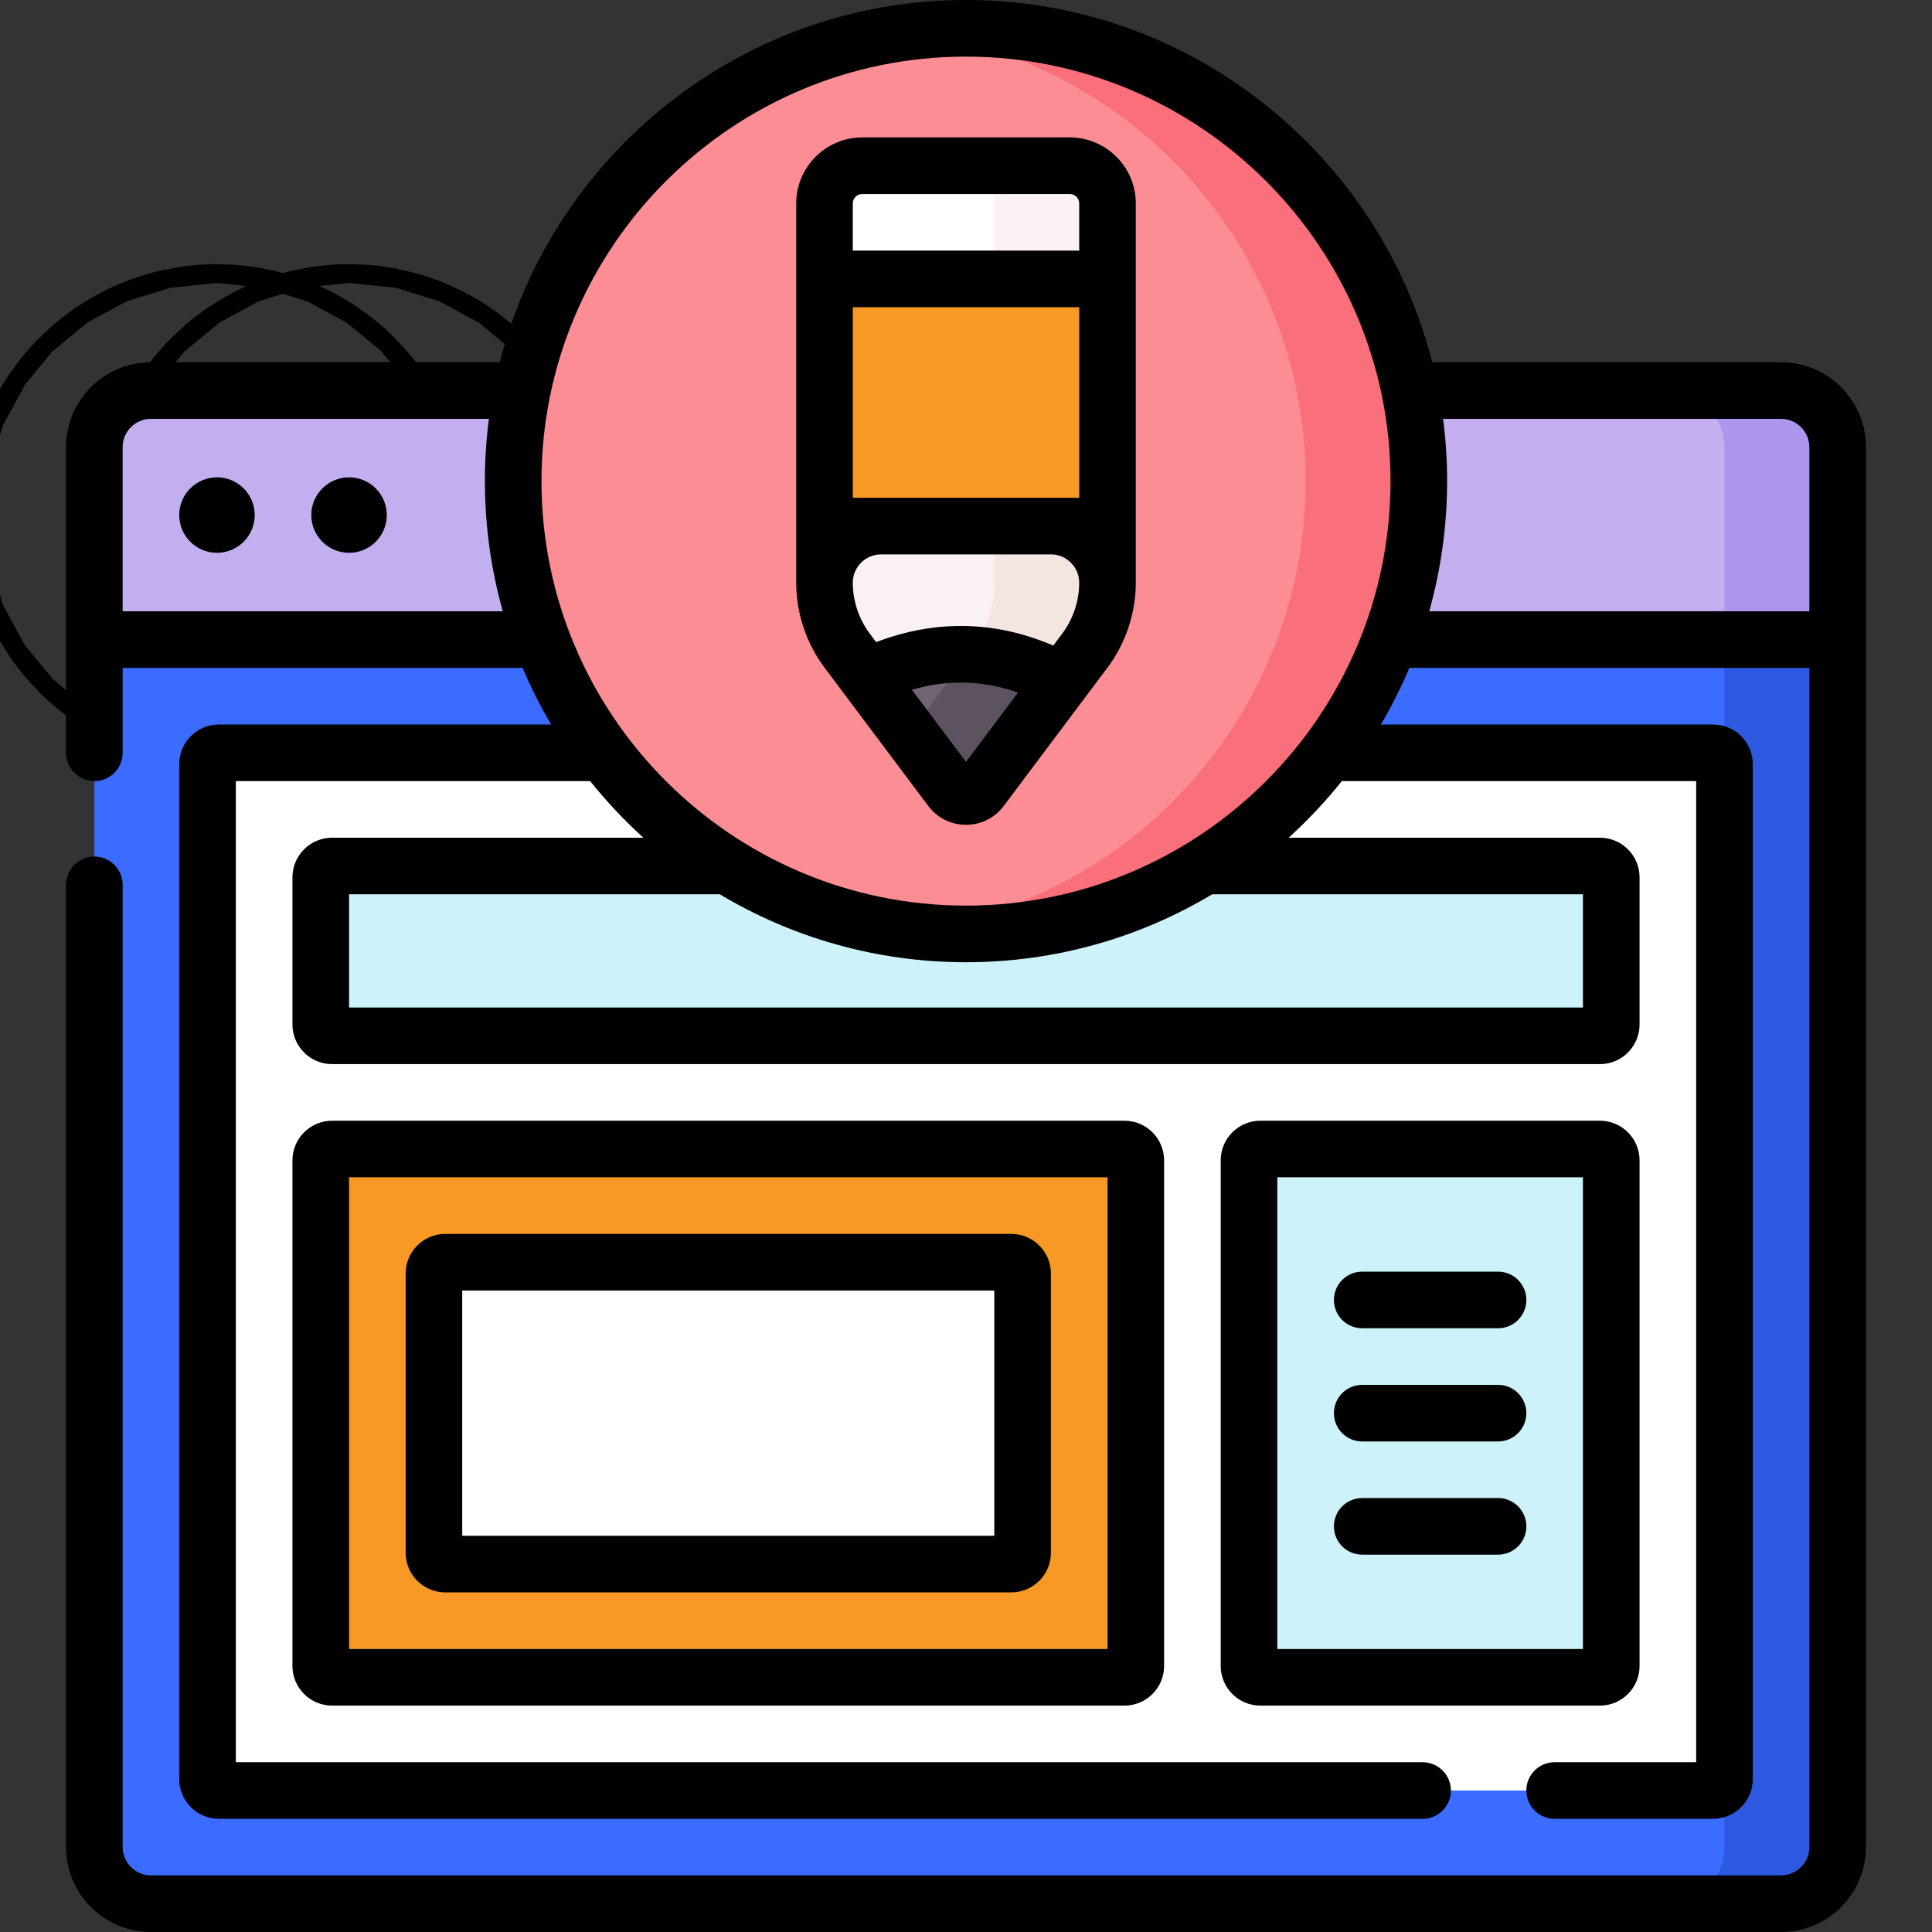 <svg width="60" height="60" viewBox="0 0 60 60" fill="none" xmlns="http://www.w3.org/2000/svg">
<rect x="0" y="0" width="60" height="60" fill="#333333" stroke="none"/>
<g clip-path="url(#clip0)">
<path d="M10.84 16.289C11.002 16.289 11.133 16.158 11.133 15.996C11.133 15.834 11.002 15.703 10.84 15.703C10.678 15.703 10.547 15.834 10.547 15.996C10.547 16.158 10.678 16.289 10.84 16.289Z" stroke="black" stroke-width="15" stroke-miterlimit="10" stroke-linecap="round" stroke-linejoin="round"/>
<path d="M6.738 16.289C6.9 16.289 7.031 16.158 7.031 15.996C7.031 15.834 6.9 15.703 6.738 15.703C6.576 15.703 6.445 15.834 6.445 15.996C6.445 16.158 6.576 16.289 6.738 16.289Z" stroke="black" stroke-width="15" stroke-miterlimit="10" stroke-linecap="round" stroke-linejoin="round"/>
<path d="M55.312 59.121H4.688C3.717 59.121 2.93 58.334 2.93 57.363V13.887C2.93 12.916 3.717 12.129 4.688 12.129H55.312C56.283 12.129 57.07 12.916 57.07 13.887V57.363C57.07 58.334 56.283 59.121 55.312 59.121Z" fill="#3C6BFF"/>
<path d="M57.07 19.863V57.363C57.07 58.334 56.283 59.121 55.312 59.121H51.797C52.767 59.121 53.555 58.334 53.555 57.363V19.863H57.07Z" fill="#2D58E0"/>
<path d="M53.203 55.605H6.797C6.603 55.605 6.445 55.448 6.445 55.254V23.73C6.445 23.536 6.603 23.379 6.797 23.379H53.203C53.397 23.379 53.555 23.536 53.555 23.73V55.254C53.555 55.448 53.397 55.605 53.203 55.605Z" fill="white"/>
<path d="M55.312 12.129H4.688C3.717 12.129 2.93 12.916 2.93 13.887V19.863H57.07V13.887C57.07 12.916 56.283 12.129 55.312 12.129Z" fill="#C3AFF0"/>
<path d="M57.07 13.887V19.863H53.555V13.887C53.555 12.916 52.767 12.129 51.797 12.129H55.312C56.283 12.129 57.07 12.916 57.07 13.887Z" fill="#AD96ED"/>
<path d="M49.688 32.168H10.312C10.118 32.168 9.961 32.011 9.961 31.816V27.246C9.961 27.052 10.118 26.895 10.312 26.895H49.688C49.882 26.895 50.039 27.052 50.039 27.246V31.816C50.039 32.011 49.882 32.168 49.688 32.168Z" fill="#CDF2F9"/>
<path d="M34.922 52.09H10.312C10.118 52.09 9.961 51.932 9.961 51.738V36.035C9.961 35.841 10.118 35.684 10.312 35.684H34.922C35.116 35.684 35.273 35.841 35.273 36.035V51.738C35.273 51.932 35.116 52.09 34.922 52.09Z" fill="#F79924"/>
<path d="M39.141 52.09H49.688C49.882 52.09 50.039 51.932 50.039 51.738V36.035C50.039 35.841 49.882 35.684 49.688 35.684H39.141C38.946 35.684 38.789 35.841 38.789 36.035V51.738C38.789 51.932 38.946 52.09 39.141 52.09Z" fill="#CDF2F9"/>
<path d="M31.406 48.574H13.828C13.634 48.574 13.477 48.417 13.477 48.223V39.551C13.477 39.357 13.634 39.199 13.828 39.199H31.406C31.6 39.199 31.758 39.357 31.758 39.551V48.223C31.758 48.417 31.6 48.574 31.406 48.574Z" fill="white"/>
<path d="M30 29.004C22.233 29.004 15.938 22.708 15.938 14.941C15.938 7.175 22.233 0.879 30 0.879C37.767 0.879 44.062 7.175 44.062 14.941C44.062 22.708 37.767 29.004 30 29.004Z" fill="#FC8D94"/>
<path d="M44.062 14.941C44.062 18.825 42.489 22.341 39.943 24.885C37.399 27.43 33.884 29.004 30 29.004C29.405 29.004 28.818 28.966 28.242 28.895C31.423 28.499 34.274 27.04 36.428 24.885C38.973 22.341 40.547 18.825 40.547 14.941C40.547 11.058 38.973 7.542 36.428 4.998C34.274 2.843 31.423 1.384 28.242 0.988C28.818 0.916 29.405 0.879 30 0.879C33.884 0.879 37.399 2.453 39.943 4.998C42.489 7.542 44.062 11.058 44.062 14.941Z" fill="#FA6F7C"/>
<path d="M25.605 8.662H34.395V17.92H25.605V8.662Z" fill="#F79924"/>
<path d="M30.879 8.663H34.395V17.92H30.879V8.663Z" fill="#F79924"/>
<path d="M33.223 5.146H26.777C26.13 5.146 25.605 5.671 25.605 6.318V8.662H34.395V6.318C34.395 5.671 33.87 5.146 33.223 5.146Z" fill="white"/>
<path d="M34.395 6.319V8.663H30.879V6.319C30.879 5.671 30.354 5.147 29.707 5.147H33.223C33.87 5.147 34.395 5.671 34.395 6.319Z" fill="#FCF1F2"/>
<path d="M25.605 18.096C25.605 18.856 25.852 19.596 26.309 20.205L29.531 24.502C29.766 24.814 30.234 24.814 30.469 24.502L33.691 20.205C34.148 19.596 34.395 18.856 34.395 18.096C34.395 17.125 33.608 16.338 32.637 16.338H27.363C26.392 16.338 25.605 17.125 25.605 18.096Z" fill="#FCF1F2"/>
<path d="M34.395 18.096C34.395 18.857 34.147 19.596 33.691 20.206L30.469 24.502C30.234 24.815 29.766 24.815 29.531 24.502L28.242 22.784L30.176 20.206C30.632 19.596 30.879 18.857 30.879 18.096V16.338H32.637C33.122 16.338 33.561 16.535 33.879 16.853C34.198 17.17 34.395 17.611 34.395 18.096Z" fill="#F4E5E0"/>
<path d="M32.98 21.154L30.469 24.502C30.234 24.814 29.765 24.814 29.531 24.502L26.919 21.019C28.964 20.044 30.985 20.084 32.98 21.154Z" fill="#6F6571"/>
<path d="M32.98 21.153L30.469 24.502C30.234 24.814 29.766 24.814 29.531 24.502L28.242 22.782L30.087 20.324C31.057 20.362 32.022 20.639 32.98 21.153Z" fill="#5D5360"/>
<path d="M10.84 17.168C11.487 17.168 12.012 16.643 12.012 15.996C12.012 15.349 11.487 14.824 10.84 14.824C10.193 14.824 9.668 15.349 9.668 15.996C9.668 16.643 10.193 17.168 10.84 17.168Z" fill="black"/>
<path d="M6.738 17.168C7.385 17.168 7.91 16.643 7.91 15.996C7.91 15.349 7.385 14.824 6.738 14.824C6.091 14.824 5.566 15.349 5.566 15.996C5.566 16.643 6.091 17.168 6.738 17.168Z" fill="black"/>
<path d="M55.312 11.25H44.48C42.832 4.791 36.965 0 30 0C23.035 0 17.168 4.791 15.52 11.25H4.688C3.234 11.25 2.051 12.433 2.051 13.887V19.863V23.379C2.051 23.864 2.444 24.258 2.93 24.258C3.415 24.258 3.809 23.864 3.809 23.379V20.742H16.231C16.488 21.35 16.784 21.936 17.116 22.5H6.797C6.118 22.5 5.566 23.052 5.566 23.73V55.254C5.566 55.932 6.118 56.484 6.797 56.484H44.18C44.665 56.484 45.059 56.091 45.059 55.605C45.059 55.12 44.665 54.727 44.18 54.727H7.324V24.258H18.321C18.323 24.258 18.325 24.258 18.328 24.258C18.831 24.887 19.384 25.475 19.98 26.016H10.312C9.634 26.016 9.082 26.568 9.082 27.246V31.816C9.082 32.495 9.634 33.047 10.312 33.047H49.688C50.366 33.047 50.918 32.495 50.918 31.816V27.246C50.918 26.568 50.366 26.016 49.688 26.016H40.02C40.616 25.475 41.169 24.887 41.672 24.258H52.676V54.727H48.281C47.796 54.727 47.402 55.12 47.402 55.605C47.402 56.091 47.796 56.484 48.281 56.484H53.203C53.882 56.484 54.434 55.932 54.434 55.254V23.73C54.434 23.052 53.882 22.5 53.203 22.5H42.884C43.216 21.936 43.512 21.35 43.769 20.742H56.191V57.363C56.191 57.848 55.797 58.242 55.312 58.242H4.688C4.203 58.242 3.809 57.848 3.809 57.363V27.48C3.809 26.995 3.415 26.602 2.93 26.602C2.444 26.602 2.051 26.995 2.051 27.48V57.363C2.051 58.817 3.234 60 4.688 60H55.312C56.766 60 57.949 58.817 57.949 57.363V19.863V13.887C57.949 12.433 56.766 11.25 55.312 11.25ZM3.809 18.984V13.887C3.809 13.402 4.203 13.008 4.688 13.008H15.184C15.101 13.641 15.059 14.286 15.059 14.941C15.059 16.342 15.253 17.698 15.615 18.984H3.809ZM49.16 27.773V31.289H10.84V27.773H22.354C24.593 29.112 27.208 29.883 30 29.883C32.792 29.883 35.408 29.112 37.646 27.773H49.16ZM30 28.125C22.731 28.125 16.816 22.211 16.816 14.941C16.816 7.672 22.731 1.758 30 1.758C37.269 1.758 43.184 7.672 43.184 14.941C43.184 22.211 37.269 28.125 30 28.125ZM44.816 13.008H55.312C55.797 13.008 56.191 13.402 56.191 13.887V18.984H44.385C44.747 17.698 44.941 16.342 44.941 14.941C44.941 14.286 44.899 13.641 44.816 13.008Z" fill="black"/>
<path d="M10.312 34.805C9.634 34.805 9.082 35.357 9.082 36.035V51.738C9.082 52.417 9.634 52.969 10.312 52.969H34.922C35.6 52.969 36.152 52.417 36.152 51.738V36.035C36.152 35.357 35.6 34.805 34.922 34.805H10.312ZM34.395 51.211H10.84V36.562H34.395V51.211Z" fill="black"/>
<path d="M50.918 51.738V36.035C50.918 35.357 50.366 34.805 49.688 34.805H39.141C38.462 34.805 37.91 35.357 37.91 36.035V51.738C37.91 52.417 38.462 52.969 39.141 52.969H49.688C50.366 52.969 50.918 52.417 50.918 51.738ZM49.16 51.211H39.668V36.562H49.16V51.211Z" fill="black"/>
<path d="M13.828 49.453H31.406C32.085 49.453 32.637 48.901 32.637 48.223V39.551C32.637 38.872 32.085 38.32 31.406 38.32H13.828C13.15 38.32 12.598 38.872 12.598 39.551V48.223C12.598 48.901 13.15 49.453 13.828 49.453ZM14.355 40.078H30.879V47.695H14.355V40.078Z" fill="black"/>
<path d="M42.305 48.281H46.523C47.009 48.281 47.402 47.888 47.402 47.402C47.402 46.917 47.009 46.523 46.523 46.523H42.305C41.819 46.523 41.426 46.917 41.426 47.402C41.426 47.888 41.819 48.281 42.305 48.281Z" fill="black"/>
<path d="M42.305 44.766H46.523C47.009 44.766 47.402 44.372 47.402 43.887C47.402 43.401 47.009 43.008 46.523 43.008H42.305C41.819 43.008 41.426 43.401 41.426 43.887C41.426 44.372 41.819 44.766 42.305 44.766Z" fill="black"/>
<path d="M42.305 41.25H46.523C47.009 41.25 47.402 40.857 47.402 40.371C47.402 39.886 47.009 39.492 46.523 39.492H42.305C41.819 39.492 41.426 39.886 41.426 40.371C41.426 40.857 41.819 41.25 42.305 41.25Z" fill="black"/>
<path d="M33.223 4.268H26.777C25.647 4.268 24.727 5.188 24.727 6.318V8.662V18.096C24.727 19.04 25.039 19.977 25.605 20.732L28.828 25.029C29.107 25.402 29.535 25.615 30 25.615C30.465 25.615 30.893 25.402 31.172 25.029L34.395 20.732C34.961 19.977 35.273 19.04 35.273 18.096C35.273 18.037 35.273 8.662 35.273 8.662V6.318C35.273 5.188 34.353 4.268 33.223 4.268ZM27.012 19.678C26.672 19.224 26.484 18.662 26.484 18.096C26.484 17.611 26.879 17.217 27.363 17.217H32.637C33.121 17.217 33.516 17.611 33.516 18.096C33.516 18.662 33.328 19.224 32.988 19.678L32.71 20.049C30.905 19.274 29.058 19.239 27.209 19.941L27.012 19.678ZM33.494 15.459H26.484V9.541H33.516V15.459C33.508 15.459 33.501 15.459 33.494 15.459ZM26.484 6.318C26.484 6.157 26.616 6.025 26.777 6.025H33.223C33.384 6.025 33.516 6.157 33.516 6.318V7.783H26.484V6.318ZM30 23.662L28.319 21.421C29.433 21.096 30.522 21.125 31.615 21.509L30 23.662Z" fill="black"/>
</g>
<defs>
<clipPath id="clip0">
<rect width="60" height="60" fill="white"/>
</clipPath>
</defs>
</svg>
